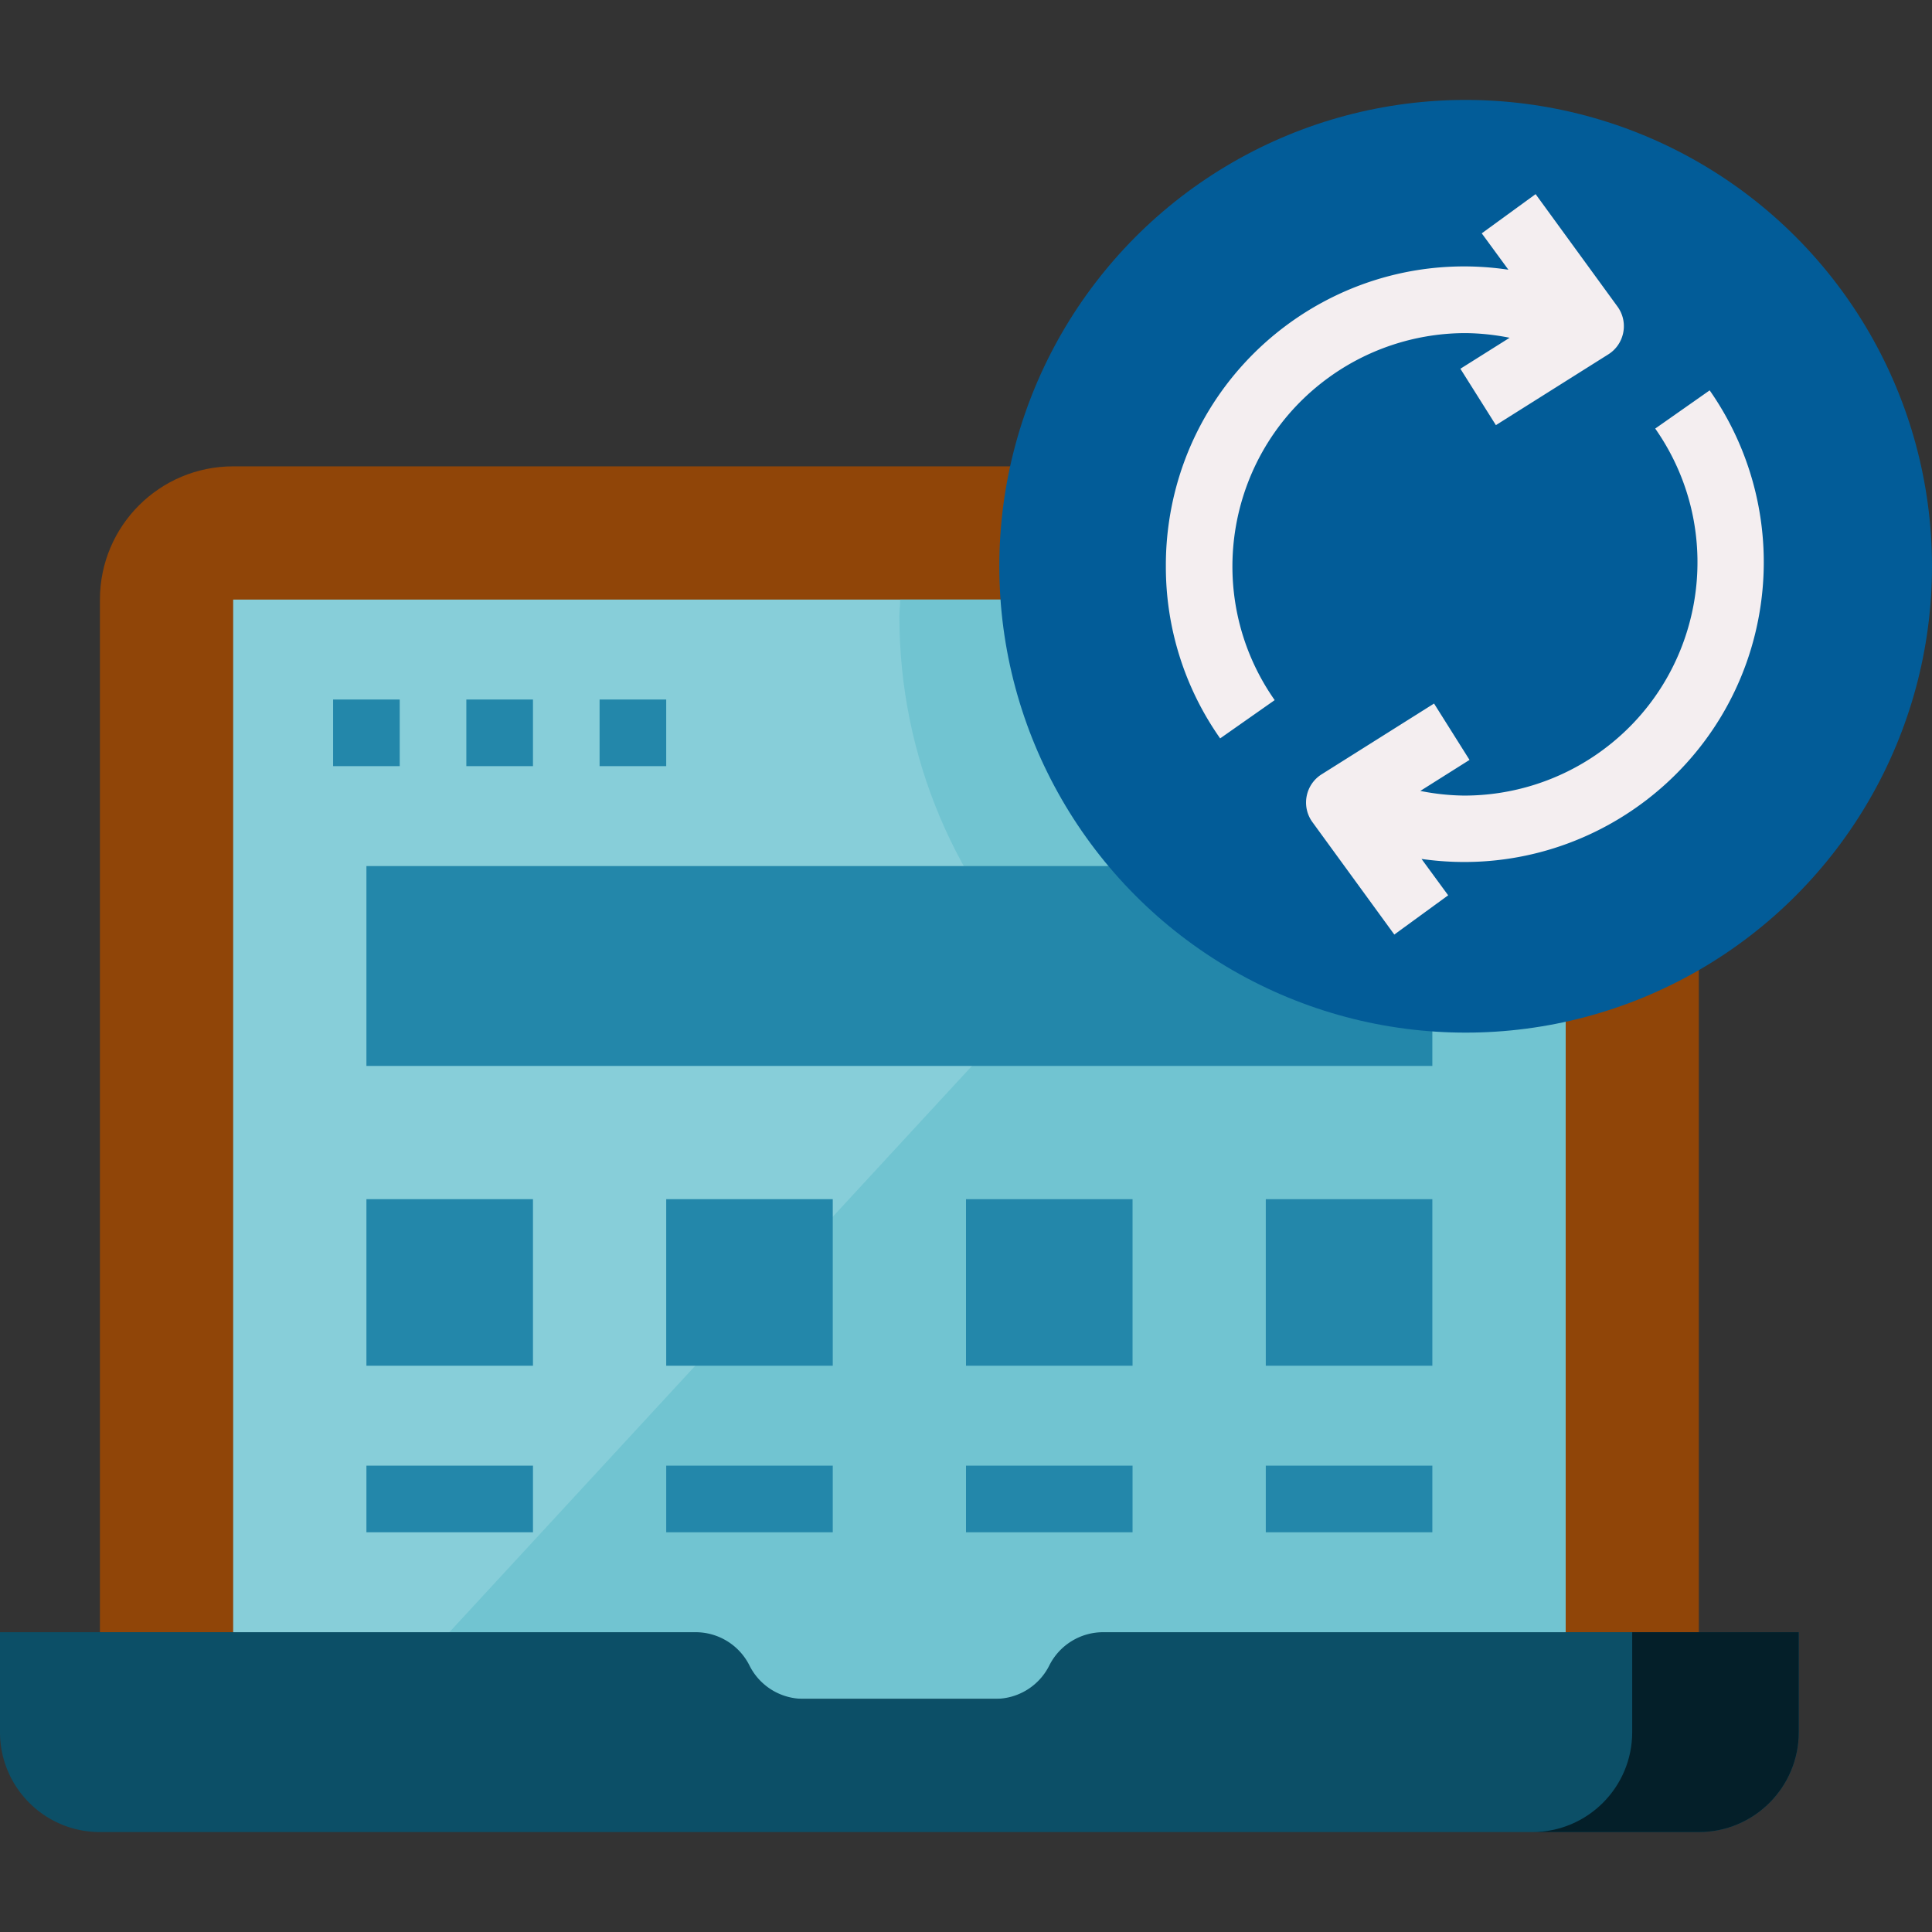 <svg xmlns="http://www.w3.org/2000/svg" version="1.1" xmlns:xlink="http://www.w3.org/1999/xlink" xmlns:svgjs="http://svgjs.com/svgjs" width="512" height="512" x="0" y="0" viewBox="0 0 587.697 587.697" style="enable-background:new 0 0 512 512" xml:space="preserve" class=""><rect x="0" y="0" width="587.697" height="587.697" fill="#333333" stroke="none"/><g><path d="M476.237 141.858H70.929c-22.383 0-40.531 18.148-40.531 40.531v314.114h486.37V182.389c0-22.384-18.148-40.531-40.531-40.531z" style="" fill="#904508" data-original="#4398d1" class=""></path><path d="M70.929 182.389h405.308v334.379H70.929z" style="" fill="#87ced9" data-original="#87ced9" class=""></path><path d="M476.237 182.389H273.836c0 1.692-.253 3.354-.253 5.066.01 86.736 70.331 157.047 157.067 157.047 15.442 0 30.803-2.28 45.587-6.769V182.389z" style="" fill="#71c4d1" data-original="#71c4d1" class=""></path><path d="M117.995 516.768h358.242V182.389h-49.671z" style="" fill="#71c4d1" data-original="#71c4d1" class=""></path><path d="M101.327 212.787h20.265v20.265h-20.265zM141.858 212.787h20.265v20.265h-20.265zM182.389 212.787h20.265v20.265h-20.265zM111.46 445.839h50.663v20.265H111.46zM202.654 445.839h50.663v20.265h-50.663zM293.848 445.839h50.663v20.265h-50.663zM385.043 445.839h50.663v20.265h-50.663zM111.46 263.45h324.246v60.796H111.46zM202.654 364.777h50.663v50.663h-50.663zM111.46 364.777h50.663v50.663H111.46zM385.043 364.777h50.663v50.663h-50.663zM293.848 364.777h50.663v50.663h-50.663z" style="" fill="#2387aa" data-original="#5eb3d1" class=""></path><circle cx="445.839" cy="172.256" r="141.858" style="" fill="#025c98" data-original="#e34b87" class=""></circle><path d="M445.839 101.327c4.489.051 8.967.527 13.375 1.419l-14.976 9.423 10.801 17.155 34.198-21.532c4.732-2.979 6.151-9.241 3.172-13.973a10.836 10.836 0 0 0-.385-.567l-24.906-34.198-16.385 11.926 8.106 11.065c-49.61-7.387-95.815 26.842-103.202 76.451a90.753 90.753 0 0 0-.993 13.76 90.588 90.588 0 0 0 16.516 52.356l16.587-11.642c-22.484-32.08-14.713-76.309 17.367-98.794a70.997 70.997 0 0 1 40.725-12.849zM520.091 118.725l-16.587 11.642c22.484 32.08 14.713 76.309-17.367 98.794a70.993 70.993 0 0 1-40.723 12.848 71.34 71.34 0 0 1-13.365-1.419l14.966-9.434-10.791-17.145-34.198 21.532c-4.732 2.979-6.161 9.231-3.182 13.973.122.193.253.385.385.567l24.906 34.198 16.385-11.936-8.106-11.065c49.853 7.133 96.058-27.5 103.191-77.353a91.197 91.197 0 0 0-15.554-65.204l.04.002z" style="" fill="#f4eef0" data-original="#bf3d75" class=""></path><path d="M516.768 557.298H30.398C13.608 557.298 0 543.69 0 526.9v-30.398h211.591a18.325 18.325 0 0 1 16.395 10.133 18.326 18.326 0 0 0 16.395 10.133h58.405a18.325 18.325 0 0 0 16.395-10.133 18.326 18.326 0 0 1 16.395-10.133h211.591V526.9c-.001 16.79-13.609 30.398-30.399 30.398z" style="" fill="#0c4f67" data-original="#dadddf" class=""></path><path d="M496.502 496.502V526.9c0 16.79-13.608 30.398-30.398 30.398h50.663c16.79 0 30.398-13.608 30.398-30.398v-30.398h-50.663z" style="" fill="#041f29" data-original="#d0d4d6" class=""></path></g></svg>
